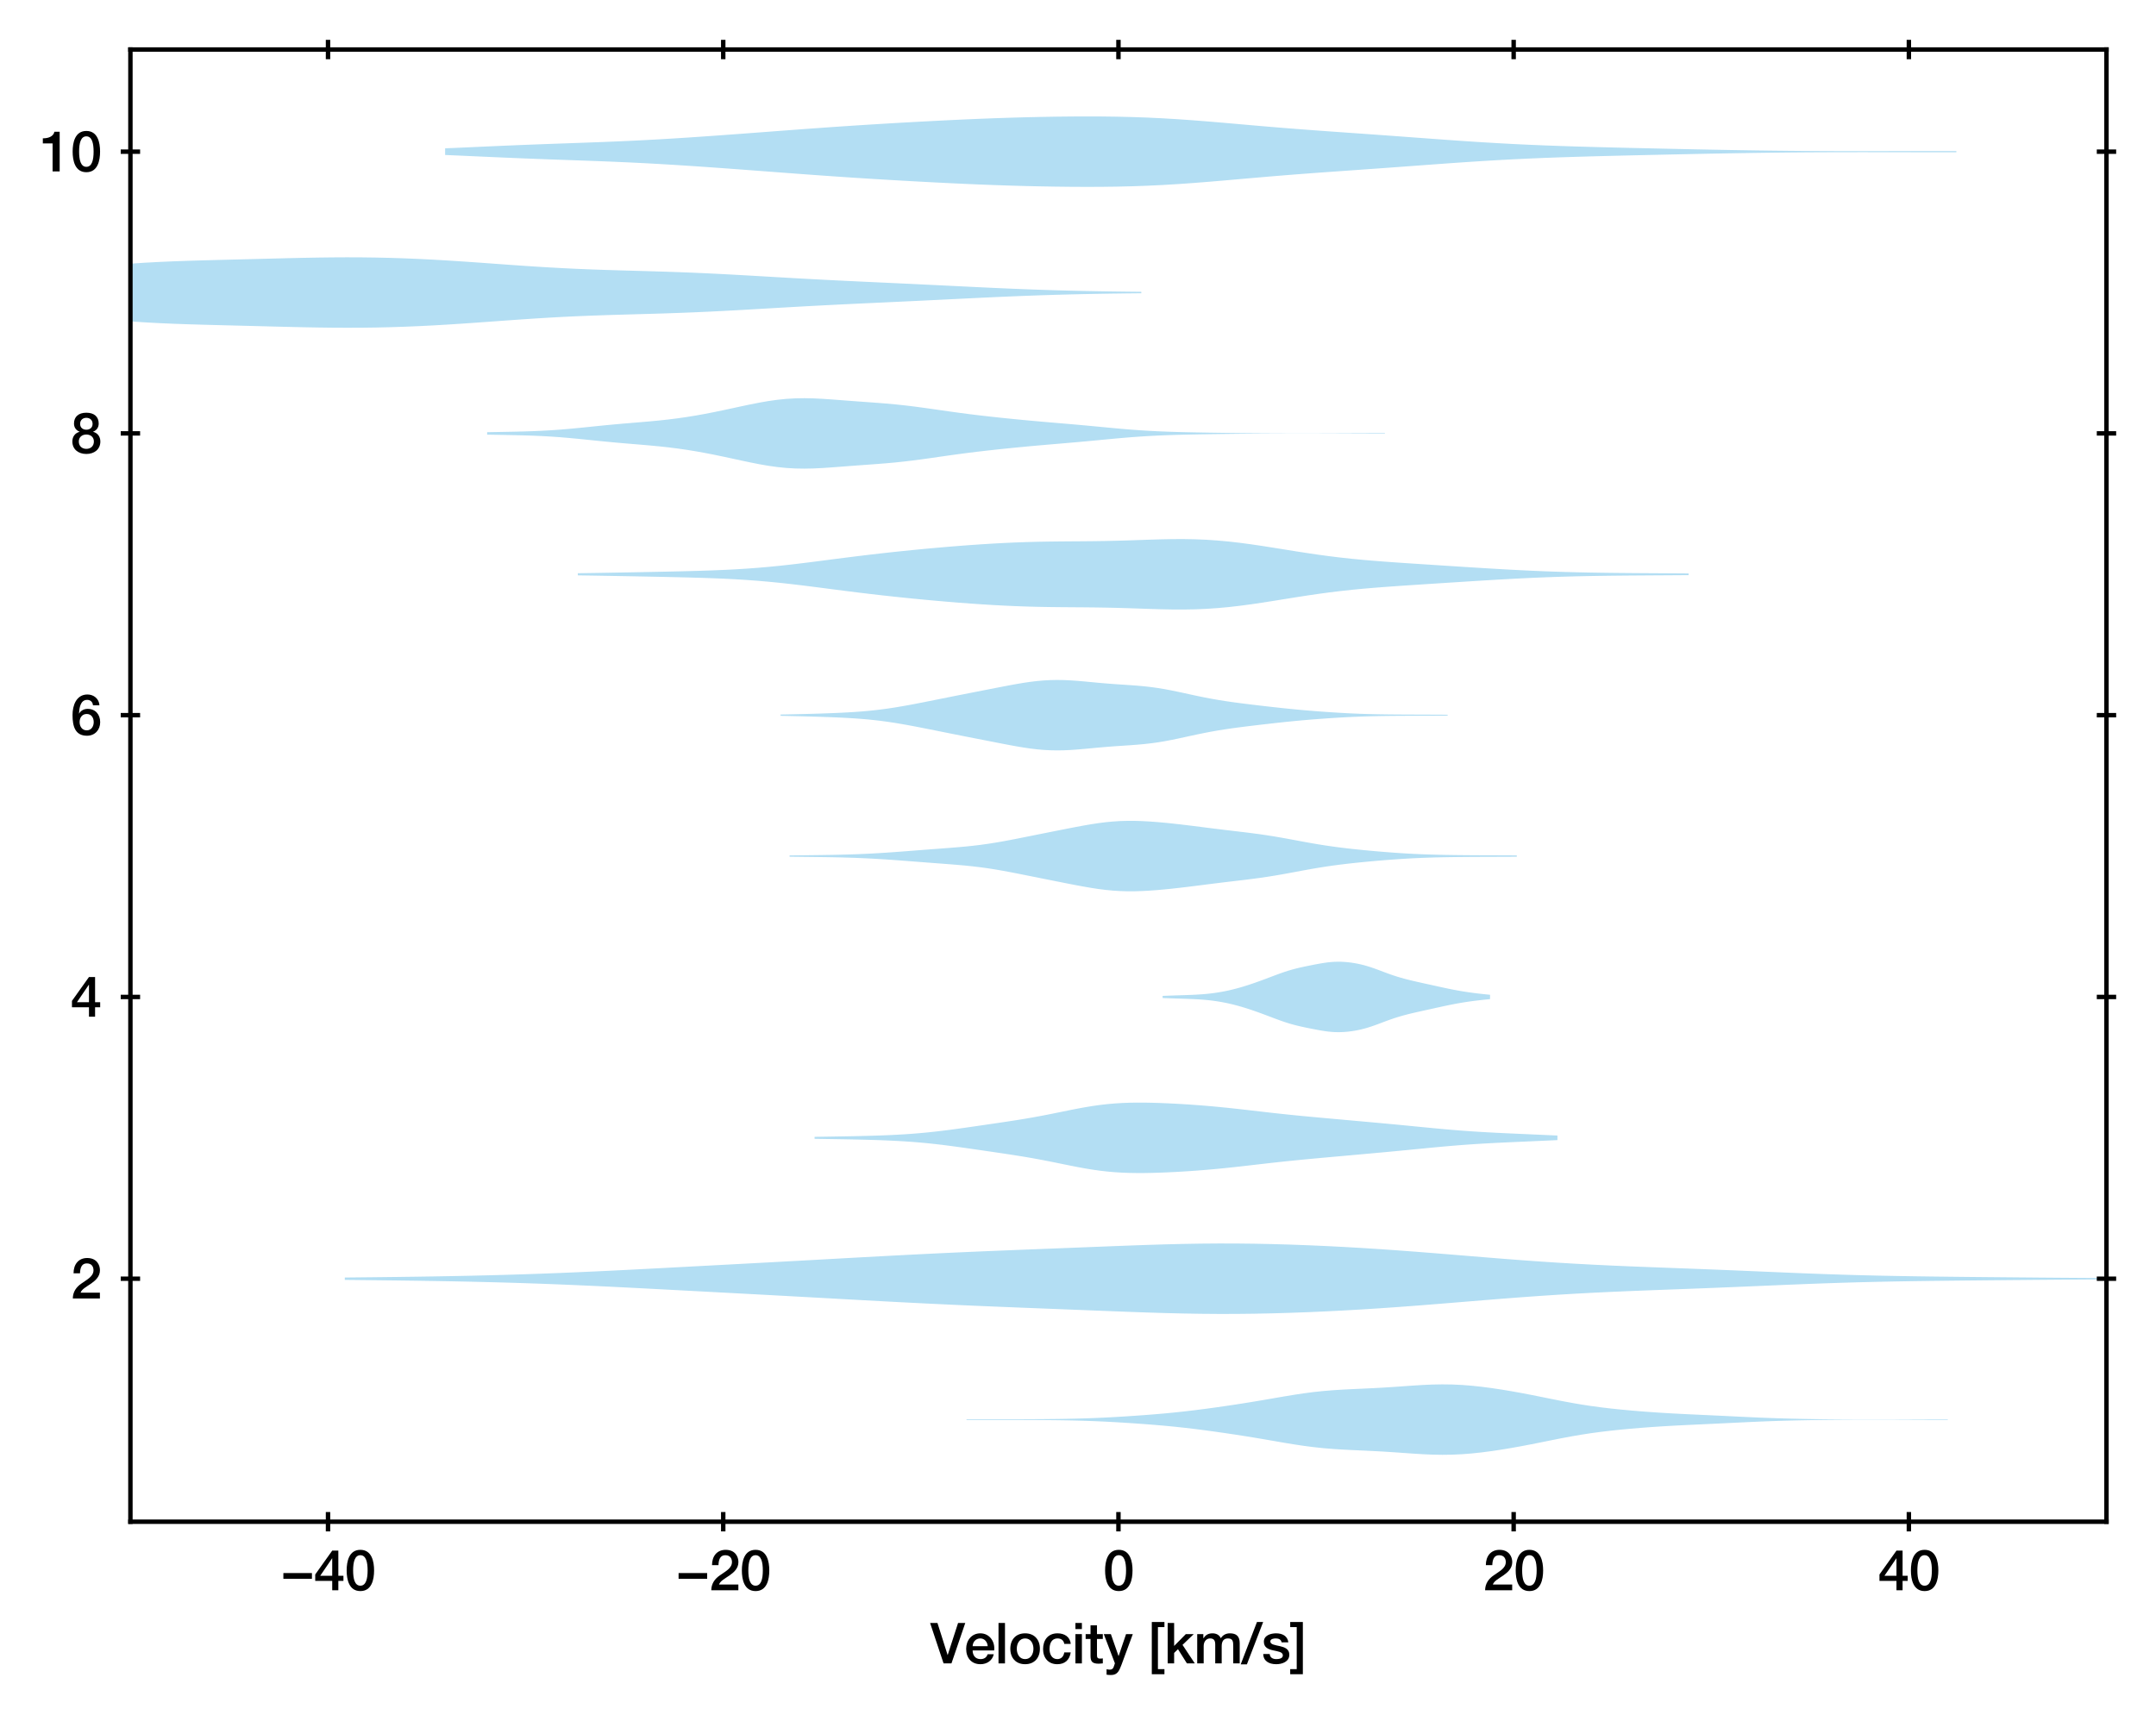 <?xml version="1.0" encoding="utf-8" standalone="no"?>
<!DOCTYPE svg PUBLIC "-//W3C//DTD SVG 1.1//EN"
  "http://www.w3.org/Graphics/SVG/1.1/DTD/svg11.dtd">
<svg xmlns:xlink="http://www.w3.org/1999/xlink" width="389.639pt" height="309.921pt" viewBox="0 0 389.639 309.921" xmlns="http://www.w3.org/2000/svg" version="1.1">
 <defs>
  <style type="text/css">*{stroke-linejoin: round; stroke-linecap: butt}</style>
 </defs>
 <g id="figure_1">
  <g id="patch_1">
   <path d="M 0 309.921 
L 389.639 309.921 
L 389.639 0 
L 0 0 
z
" style="fill: #ffffff"/>
  </g>
  <g id="axes_1">
   <g id="patch_2">
    <path d="M 23.569 275.062 
L 380.689 275.062 
L 380.689 8.95 
L 23.569 8.95 
z
" style="fill: #ffffff"/>
   </g>
   <g id="PolyCollection_1">
    <path d="M 174.67 256.54 
L 174.67 256.659 
L 176.462 256.661 
L 178.253 256.662 
L 180.044 256.662 
L 181.835 256.662 
L 183.627 256.665 
L 185.418 256.669 
L 187.209 256.677 
L 189.001 256.689 
L 190.792 256.707 
L 192.583 256.733 
L 194.375 256.77 
L 196.166 256.821 
L 197.957 256.887 
L 199.748 256.968 
L 201.54 257.064 
L 203.331 257.172 
L 205.122 257.29 
L 206.914 257.419 
L 208.705 257.559 
L 210.496 257.714 
L 212.288 257.887 
L 214.079 258.079 
L 215.87 258.29 
L 217.661 258.519 
L 219.453 258.763 
L 221.244 259.018 
L 223.035 259.284 
L 224.827 259.561 
L 226.618 259.851 
L 228.409 260.153 
L 230.201 260.463 
L 231.992 260.773 
L 233.783 261.069 
L 235.574 261.34 
L 237.366 261.573 
L 239.157 261.764 
L 240.948 261.912 
L 242.74 262.025 
L 244.531 262.115 
L 246.322 262.195 
L 248.114 262.28 
L 249.905 262.377 
L 251.696 262.491 
L 253.487 262.616 
L 255.279 262.742 
L 257.07 262.853 
L 258.861 262.933 
L 260.653 262.966 
L 262.444 262.942 
L 264.235 262.858 
L 266.027 262.716 
L 267.818 262.523 
L 269.609 262.288 
L 271.4 262.019 
L 273.192 261.721 
L 274.983 261.398 
L 276.774 261.054 
L 278.566 260.697 
L 280.357 260.335 
L 282.148 259.979 
L 283.94 259.642 
L 285.731 259.334 
L 287.522 259.058 
L 289.313 258.816 
L 291.105 258.604 
L 292.896 258.416 
L 294.687 258.249 
L 296.479 258.099 
L 298.27 257.963 
L 300.061 257.842 
L 301.852 257.735 
L 303.644 257.639 
L 305.435 257.552 
L 307.226 257.469 
L 309.018 257.386 
L 310.809 257.301 
L 312.6 257.214 
L 314.392 257.127 
L 316.183 257.041 
L 317.974 256.962 
L 319.765 256.891 
L 321.557 256.829 
L 323.348 256.778 
L 325.139 256.736 
L 326.931 256.702 
L 328.722 256.675 
L 330.513 256.654 
L 332.305 256.638 
L 334.096 256.627 
L 335.887 256.62 
L 337.678 256.617 
L 339.47 256.617 
L 341.261 256.621 
L 343.052 256.626 
L 344.844 256.634 
L 346.635 256.641 
L 348.426 256.648 
L 350.218 256.652 
L 352.009 256.654 
L 352.009 256.546 
L 352.009 256.546 
L 350.218 256.547 
L 348.426 256.552 
L 346.635 256.558 
L 344.844 256.566 
L 343.052 256.573 
L 341.261 256.579 
L 339.47 256.582 
L 337.678 256.582 
L 335.887 256.579 
L 334.096 256.572 
L 332.305 256.561 
L 330.513 256.545 
L 328.722 256.524 
L 326.931 256.497 
L 325.139 256.463 
L 323.348 256.421 
L 321.557 256.37 
L 319.765 256.309 
L 317.974 256.238 
L 316.183 256.158 
L 314.392 256.073 
L 312.6 255.985 
L 310.809 255.898 
L 309.018 255.813 
L 307.226 255.731 
L 305.435 255.648 
L 303.644 255.56 
L 301.852 255.465 
L 300.061 255.357 
L 298.27 255.236 
L 296.479 255.101 
L 294.687 254.95 
L 292.896 254.783 
L 291.105 254.596 
L 289.313 254.384 
L 287.522 254.141 
L 285.731 253.866 
L 283.94 253.557 
L 282.148 253.22 
L 280.357 252.865 
L 278.566 252.503 
L 276.774 252.145 
L 274.983 251.802 
L 273.192 251.479 
L 271.4 251.18 
L 269.609 250.911 
L 267.818 250.676 
L 266.027 250.483 
L 264.235 250.341 
L 262.444 250.257 
L 260.653 250.233 
L 258.861 250.266 
L 257.07 250.346 
L 255.279 250.458 
L 253.487 250.584 
L 251.696 250.709 
L 249.905 250.822 
L 248.114 250.92 
L 246.322 251.004 
L 244.531 251.085 
L 242.74 251.174 
L 240.948 251.287 
L 239.157 251.435 
L 237.366 251.626 
L 235.574 251.86 
L 233.783 252.13 
L 231.992 252.427 
L 230.201 252.736 
L 228.409 253.046 
L 226.618 253.348 
L 224.827 253.638 
L 223.035 253.916 
L 221.244 254.182 
L 219.453 254.437 
L 217.661 254.68 
L 215.87 254.909 
L 214.079 255.12 
L 212.288 255.313 
L 210.496 255.485 
L 208.705 255.64 
L 206.914 255.78 
L 205.122 255.909 
L 203.331 256.028 
L 201.54 256.135 
L 199.748 256.231 
L 197.957 256.312 
L 196.166 256.378 
L 194.375 256.429 
L 192.583 256.466 
L 190.792 256.492 
L 189.001 256.51 
L 187.209 256.522 
L 185.418 256.53 
L 183.627 256.535 
L 181.835 256.537 
L 180.044 256.538 
L 178.253 256.538 
L 176.462 256.538 
L 174.67 256.54 
z
" clip-path="url(#p9a6f948d2f)" style="fill: #008fd5; fill-opacity: 0.3"/>
   </g>
   <g id="PolyCollection_2">
    <path d="M 62.316 230.92 
L 62.316 231.349 
L 65.538 231.382 
L 68.761 231.417 
L 71.983 231.455 
L 75.206 231.498 
L 78.428 231.548 
L 81.651 231.604 
L 84.873 231.67 
L 88.096 231.746 
L 91.318 231.832 
L 94.541 231.931 
L 97.763 232.041 
L 100.986 232.164 
L 104.208 232.299 
L 107.431 232.444 
L 110.653 232.598 
L 113.876 232.759 
L 117.098 232.925 
L 120.321 233.094 
L 123.543 233.265 
L 126.766 233.436 
L 129.988 233.607 
L 133.211 233.778 
L 136.433 233.95 
L 139.656 234.123 
L 142.878 234.298 
L 146.101 234.475 
L 149.323 234.653 
L 152.546 234.831 
L 155.768 235.009 
L 158.991 235.183 
L 162.213 235.354 
L 165.436 235.519 
L 168.658 235.678 
L 171.881 235.83 
L 175.103 235.975 
L 178.326 236.113 
L 181.548 236.245 
L 184.771 236.374 
L 187.993 236.5 
L 191.216 236.626 
L 194.438 236.753 
L 197.661 236.88 
L 200.883 237.006 
L 204.106 237.128 
L 207.328 237.242 
L 210.551 237.341 
L 213.773 237.421 
L 216.996 237.475 
L 220.218 237.501 
L 223.441 237.496 
L 226.663 237.46 
L 229.886 237.395 
L 233.108 237.302 
L 236.331 237.185 
L 239.553 237.043 
L 242.776 236.88 
L 245.998 236.696 
L 249.221 236.491 
L 252.443 236.268 
L 255.666 236.029 
L 258.888 235.776 
L 262.111 235.515 
L 265.333 235.25 
L 268.556 234.986 
L 271.778 234.728 
L 275.001 234.482 
L 278.223 234.251 
L 281.446 234.038 
L 284.668 233.845 
L 287.891 233.672 
L 291.113 233.517 
L 294.336 233.378 
L 297.558 233.25 
L 300.781 233.129 
L 304.003 233.009 
L 307.226 232.887 
L 310.448 232.76 
L 313.671 232.628 
L 316.893 232.492 
L 320.116 232.354 
L 323.338 232.219 
L 326.561 232.089 
L 329.783 231.97 
L 333.006 231.863 
L 336.228 231.77 
L 339.451 231.692 
L 342.673 231.627 
L 345.896 231.574 
L 349.118 231.529 
L 352.341 231.491 
L 355.563 231.456 
L 358.786 231.425 
L 362.008 231.394 
L 365.231 231.366 
L 368.453 231.338 
L 371.676 231.312 
L 374.898 231.288 
L 378.121 231.267 
L 381.343 231.247 
L 381.343 231.022 
L 381.343 231.022 
L 378.121 231.002 
L 374.898 230.98 
L 371.676 230.957 
L 368.453 230.931 
L 365.231 230.903 
L 362.008 230.874 
L 358.786 230.844 
L 355.563 230.813 
L 352.341 230.778 
L 349.118 230.74 
L 345.896 230.695 
L 342.673 230.641 
L 339.451 230.577 
L 336.228 230.498 
L 333.006 230.406 
L 329.783 230.299 
L 326.561 230.18 
L 323.338 230.05 
L 320.116 229.914 
L 316.893 229.777 
L 313.671 229.64 
L 310.448 229.508 
L 307.226 229.382 
L 304.003 229.26 
L 300.781 229.14 
L 297.558 229.019 
L 294.336 228.891 
L 291.113 228.752 
L 287.891 228.597 
L 284.668 228.424 
L 281.446 228.231 
L 278.223 228.018 
L 275.001 227.787 
L 271.778 227.541 
L 268.556 227.283 
L 265.333 227.019 
L 262.111 226.754 
L 258.888 226.493 
L 255.666 226.24 
L 252.443 226.001 
L 249.221 225.778 
L 245.998 225.573 
L 242.776 225.389 
L 239.553 225.225 
L 236.331 225.084 
L 233.108 224.966 
L 229.886 224.874 
L 226.663 224.809 
L 223.441 224.773 
L 220.218 224.768 
L 216.996 224.794 
L 213.773 224.848 
L 210.551 224.927 
L 207.328 225.027 
L 204.106 225.14 
L 200.883 225.263 
L 197.661 225.389 
L 194.438 225.516 
L 191.216 225.643 
L 187.993 225.769 
L 184.771 225.895 
L 181.548 226.024 
L 178.326 226.156 
L 175.103 226.294 
L 171.881 226.439 
L 168.658 226.591 
L 165.436 226.75 
L 162.213 226.915 
L 158.991 227.086 
L 155.768 227.26 
L 152.546 227.437 
L 149.323 227.616 
L 146.101 227.794 
L 142.878 227.97 
L 139.656 228.145 
L 136.433 228.319 
L 133.211 228.491 
L 129.988 228.662 
L 126.766 228.833 
L 123.543 229.004 
L 120.321 229.175 
L 117.098 229.344 
L 113.876 229.51 
L 110.653 229.671 
L 107.431 229.825 
L 104.208 229.97 
L 100.986 230.105 
L 97.763 230.227 
L 94.541 230.338 
L 91.318 230.436 
L 88.096 230.523 
L 84.873 230.599 
L 81.651 230.664 
L 78.428 230.721 
L 75.206 230.771 
L 71.983 230.814 
L 68.761 230.852 
L 65.538 230.887 
L 62.316 230.92 
z
" clip-path="url(#p9a6f948d2f)" style="fill: #008fd5; fill-opacity: 0.3"/>
   </g>
   <g id="PolyCollection_3">
    <path d="M 147.213 205.491 
L 147.213 205.847 
L 148.569 205.868 
L 149.925 205.889 
L 151.281 205.911 
L 152.637 205.934 
L 153.993 205.96 
L 155.349 205.989 
L 156.705 206.022 
L 158.061 206.061 
L 159.417 206.107 
L 160.773 206.163 
L 162.129 206.229 
L 163.485 206.309 
L 164.842 206.403 
L 166.198 206.513 
L 167.554 206.639 
L 168.91 206.782 
L 170.266 206.94 
L 171.622 207.112 
L 172.978 207.294 
L 174.334 207.484 
L 175.69 207.678 
L 177.046 207.875 
L 178.402 208.073 
L 179.758 208.271 
L 181.115 208.471 
L 182.471 208.675 
L 183.827 208.886 
L 185.183 209.107 
L 186.539 209.34 
L 187.895 209.587 
L 189.251 209.848 
L 190.607 210.119 
L 191.963 210.396 
L 193.319 210.671 
L 194.675 210.938 
L 196.031 211.188 
L 197.388 211.412 
L 198.744 211.605 
L 200.1 211.762 
L 201.456 211.882 
L 202.812 211.965 
L 204.168 212.015 
L 205.524 212.035 
L 206.88 212.031 
L 208.236 212.006 
L 209.592 211.965 
L 210.948 211.911 
L 212.304 211.845 
L 213.661 211.769 
L 215.017 211.682 
L 216.373 211.586 
L 217.729 211.479 
L 219.085 211.362 
L 220.441 211.235 
L 221.797 211.098 
L 223.153 210.954 
L 224.509 210.803 
L 225.865 210.648 
L 227.221 210.491 
L 228.577 210.335 
L 229.933 210.181 
L 231.29 210.032 
L 232.646 209.888 
L 234.002 209.75 
L 235.358 209.617 
L 236.714 209.488 
L 238.07 209.363 
L 239.426 209.24 
L 240.782 209.117 
L 242.138 208.996 
L 243.494 208.874 
L 244.85 208.752 
L 246.206 208.63 
L 247.563 208.508 
L 248.919 208.384 
L 250.275 208.26 
L 251.631 208.133 
L 252.987 208.004 
L 254.343 207.873 
L 255.699 207.741 
L 257.055 207.608 
L 258.411 207.476 
L 259.767 207.347 
L 261.123 207.223 
L 262.479 207.106 
L 263.836 206.996 
L 265.192 206.895 
L 266.548 206.803 
L 267.904 206.719 
L 269.26 206.643 
L 270.616 206.573 
L 271.972 206.508 
L 273.328 206.446 
L 274.684 206.386 
L 276.04 206.326 
L 277.396 206.265 
L 278.752 206.205 
L 280.109 206.144 
L 281.465 206.083 
L 281.465 205.255 
L 281.465 205.255 
L 280.109 205.195 
L 278.752 205.134 
L 277.396 205.073 
L 276.04 205.013 
L 274.684 204.953 
L 273.328 204.892 
L 271.972 204.83 
L 270.616 204.765 
L 269.26 204.695 
L 267.904 204.619 
L 266.548 204.535 
L 265.192 204.443 
L 263.836 204.342 
L 262.479 204.233 
L 261.123 204.115 
L 259.767 203.991 
L 258.411 203.862 
L 257.055 203.731 
L 255.699 203.598 
L 254.343 203.465 
L 252.987 203.334 
L 251.631 203.205 
L 250.275 203.079 
L 248.919 202.954 
L 247.563 202.831 
L 246.206 202.708 
L 244.85 202.586 
L 243.494 202.464 
L 242.138 202.343 
L 240.782 202.221 
L 239.426 202.099 
L 238.07 201.976 
L 236.714 201.85 
L 235.358 201.722 
L 234.002 201.589 
L 232.646 201.45 
L 231.29 201.306 
L 229.933 201.157 
L 228.577 201.003 
L 227.221 200.847 
L 225.865 200.69 
L 224.509 200.535 
L 223.153 200.385 
L 221.797 200.24 
L 220.441 200.104 
L 219.085 199.976 
L 217.729 199.859 
L 216.373 199.753 
L 215.017 199.656 
L 213.661 199.57 
L 212.304 199.493 
L 210.948 199.428 
L 209.592 199.373 
L 208.236 199.332 
L 206.88 199.307 
L 205.524 199.303 
L 204.168 199.323 
L 202.812 199.373 
L 201.456 199.457 
L 200.1 199.577 
L 198.744 199.734 
L 197.388 199.926 
L 196.031 200.151 
L 194.675 200.4 
L 193.319 200.667 
L 191.963 200.943 
L 190.607 201.22 
L 189.251 201.491 
L 187.895 201.751 
L 186.539 201.998 
L 185.183 202.231 
L 183.827 202.452 
L 182.471 202.663 
L 181.115 202.867 
L 179.758 203.067 
L 178.402 203.266 
L 177.046 203.463 
L 175.69 203.66 
L 174.334 203.855 
L 172.978 204.045 
L 171.622 204.227 
L 170.266 204.398 
L 168.91 204.556 
L 167.554 204.699 
L 166.198 204.826 
L 164.842 204.936 
L 163.485 205.03 
L 162.129 205.109 
L 160.773 205.176 
L 159.417 205.231 
L 158.061 205.277 
L 156.705 205.316 
L 155.349 205.349 
L 153.993 205.378 
L 152.637 205.404 
L 151.281 205.427 
L 149.925 205.449 
L 148.569 205.47 
L 147.213 205.491 
z
" clip-path="url(#p9a6f948d2f)" style="fill: #008fd5; fill-opacity: 0.3"/>
   </g>
   <g id="PolyCollection_4">
    <path d="M 210.114 180.012 
L 210.114 180.396 
L 210.711 180.419 
L 211.309 180.441 
L 211.907 180.462 
L 212.505 180.482 
L 213.102 180.501 
L 213.7 180.52 
L 214.298 180.54 
L 214.895 180.561 
L 215.493 180.585 
L 216.091 180.613 
L 216.688 180.647 
L 217.286 180.689 
L 217.884 180.739 
L 218.481 180.799 
L 219.079 180.869 
L 219.677 180.95 
L 220.275 181.043 
L 220.872 181.147 
L 221.47 181.262 
L 222.068 181.389 
L 222.665 181.528 
L 223.263 181.678 
L 223.861 181.839 
L 224.458 182.011 
L 225.056 182.193 
L 225.654 182.384 
L 226.251 182.583 
L 226.849 182.789 
L 227.447 183.002 
L 228.045 183.219 
L 228.642 183.441 
L 229.24 183.666 
L 229.838 183.892 
L 230.435 184.117 
L 231.033 184.339 
L 231.631 184.553 
L 232.228 184.757 
L 232.826 184.949 
L 233.424 185.126 
L 234.021 185.288 
L 234.619 185.437 
L 235.217 185.574 
L 235.815 185.703 
L 236.412 185.827 
L 237.01 185.947 
L 237.608 186.063 
L 238.205 186.176 
L 238.803 186.282 
L 239.401 186.376 
L 239.998 186.456 
L 240.596 186.516 
L 241.194 186.555 
L 241.791 186.57 
L 242.389 186.562 
L 242.987 186.532 
L 243.585 186.48 
L 244.182 186.409 
L 244.78 186.317 
L 245.378 186.207 
L 245.975 186.076 
L 246.573 185.925 
L 247.171 185.754 
L 247.768 185.564 
L 248.366 185.358 
L 248.964 185.141 
L 249.561 184.917 
L 250.159 184.691 
L 250.757 184.469 
L 251.355 184.255 
L 251.952 184.051 
L 252.55 183.86 
L 253.148 183.681 
L 253.745 183.514 
L 254.343 183.357 
L 254.941 183.209 
L 255.538 183.067 
L 256.136 182.93 
L 256.734 182.796 
L 257.331 182.663 
L 257.929 182.532 
L 258.527 182.401 
L 259.125 182.269 
L 259.722 182.137 
L 260.32 182.005 
L 260.918 181.875 
L 261.515 181.748 
L 262.113 181.624 
L 262.711 181.506 
L 263.308 181.394 
L 263.906 181.288 
L 264.504 181.189 
L 265.101 181.097 
L 265.699 181.01 
L 266.297 180.93 
L 266.895 180.855 
L 267.492 180.785 
L 268.09 180.719 
L 268.688 180.656 
L 269.285 180.598 
L 269.285 179.81 
L 269.285 179.81 
L 268.688 179.751 
L 268.09 179.689 
L 267.492 179.623 
L 266.895 179.553 
L 266.297 179.478 
L 265.699 179.397 
L 265.101 179.311 
L 264.504 179.219 
L 263.906 179.12 
L 263.308 179.014 
L 262.711 178.902 
L 262.113 178.783 
L 261.515 178.66 
L 260.918 178.533 
L 260.32 178.403 
L 259.722 178.271 
L 259.125 178.139 
L 258.527 178.007 
L 257.929 177.876 
L 257.331 177.744 
L 256.734 177.612 
L 256.136 177.478 
L 255.538 177.341 
L 254.941 177.199 
L 254.343 177.05 
L 253.745 176.893 
L 253.148 176.726 
L 252.55 176.548 
L 251.952 176.356 
L 251.355 176.153 
L 250.757 175.939 
L 250.159 175.717 
L 249.561 175.491 
L 248.964 175.267 
L 248.366 175.05 
L 247.768 174.844 
L 247.171 174.654 
L 246.573 174.483 
L 245.975 174.332 
L 245.378 174.201 
L 244.78 174.09 
L 244.182 173.999 
L 243.585 173.927 
L 242.987 173.876 
L 242.389 173.845 
L 241.791 173.838 
L 241.194 173.853 
L 240.596 173.892 
L 239.998 173.952 
L 239.401 174.032 
L 238.803 174.126 
L 238.205 174.232 
L 237.608 174.344 
L 237.01 174.461 
L 236.412 174.581 
L 235.815 174.705 
L 235.217 174.834 
L 234.619 174.971 
L 234.021 175.12 
L 233.424 175.282 
L 232.826 175.459 
L 232.228 175.65 
L 231.631 175.855 
L 231.033 176.069 
L 230.435 176.291 
L 229.838 176.516 
L 229.24 176.742 
L 228.642 176.967 
L 228.045 177.189 
L 227.447 177.406 
L 226.849 177.619 
L 226.251 177.825 
L 225.654 178.024 
L 225.056 178.215 
L 224.458 178.397 
L 223.861 178.569 
L 223.263 178.73 
L 222.665 178.88 
L 222.068 179.019 
L 221.47 179.146 
L 220.872 179.261 
L 220.275 179.365 
L 219.677 179.457 
L 219.079 179.539 
L 218.481 179.609 
L 217.884 179.669 
L 217.286 179.719 
L 216.688 179.76 
L 216.091 179.795 
L 215.493 179.823 
L 214.895 179.847 
L 214.298 179.868 
L 213.7 179.887 
L 213.102 179.906 
L 212.505 179.926 
L 211.907 179.946 
L 211.309 179.967 
L 210.711 179.989 
L 210.114 180.012 
z
" clip-path="url(#p9a6f948d2f)" style="fill: #008fd5; fill-opacity: 0.3"/>
   </g>
   <g id="PolyCollection_5">
    <path d="M 142.696 154.623 
L 142.696 154.854 
L 144.023 154.869 
L 145.351 154.885 
L 146.678 154.9 
L 148.006 154.916 
L 149.333 154.935 
L 150.661 154.958 
L 151.988 154.986 
L 153.316 155.022 
L 154.643 155.066 
L 155.971 155.12 
L 157.298 155.184 
L 158.626 155.258 
L 159.953 155.341 
L 161.281 155.431 
L 162.608 155.528 
L 163.936 155.629 
L 165.263 155.732 
L 166.591 155.835 
L 167.918 155.937 
L 169.246 156.037 
L 170.573 156.137 
L 171.901 156.239 
L 173.228 156.348 
L 174.556 156.468 
L 175.883 156.607 
L 177.211 156.767 
L 178.538 156.951 
L 179.866 157.159 
L 181.193 157.389 
L 182.521 157.635 
L 183.849 157.893 
L 185.176 158.157 
L 186.504 158.423 
L 187.831 158.69 
L 189.159 158.955 
L 190.486 159.22 
L 191.814 159.483 
L 193.141 159.745 
L 194.469 160.002 
L 195.796 160.249 
L 197.124 160.479 
L 198.451 160.683 
L 199.779 160.853 
L 201.106 160.982 
L 202.434 161.066 
L 203.761 161.105 
L 205.089 161.101 
L 206.416 161.06 
L 207.744 160.987 
L 209.071 160.89 
L 210.399 160.772 
L 211.726 160.639 
L 213.054 160.492 
L 214.381 160.336 
L 215.709 160.172 
L 217.036 160.004 
L 218.364 159.835 
L 219.691 159.668 
L 221.019 159.505 
L 222.346 159.346 
L 223.674 159.189 
L 225.001 159.031 
L 226.329 158.865 
L 227.656 158.688 
L 228.984 158.494 
L 230.311 158.283 
L 231.639 158.055 
L 232.966 157.814 
L 234.294 157.567 
L 235.621 157.32 
L 236.949 157.081 
L 238.276 156.854 
L 239.604 156.643 
L 240.932 156.451 
L 242.259 156.276 
L 243.587 156.117 
L 244.914 155.972 
L 246.242 155.836 
L 247.569 155.71 
L 248.897 155.591 
L 250.224 155.48 
L 251.552 155.378 
L 252.879 155.285 
L 254.207 155.202 
L 255.534 155.131 
L 256.862 155.071 
L 258.189 155.023 
L 259.517 154.984 
L 260.844 154.954 
L 262.172 154.93 
L 263.499 154.913 
L 264.827 154.9 
L 266.154 154.89 
L 267.482 154.884 
L 268.809 154.879 
L 270.137 154.875 
L 271.464 154.871 
L 272.792 154.865 
L 274.119 154.858 
L 274.119 154.619 
L 274.119 154.619 
L 272.792 154.612 
L 271.464 154.606 
L 270.137 154.602 
L 268.809 154.598 
L 267.482 154.594 
L 266.154 154.587 
L 264.827 154.577 
L 263.499 154.564 
L 262.172 154.547 
L 260.844 154.524 
L 259.517 154.493 
L 258.189 154.454 
L 256.862 154.406 
L 255.534 154.346 
L 254.207 154.275 
L 252.879 154.193 
L 251.552 154.1 
L 250.224 153.997 
L 248.897 153.886 
L 247.569 153.768 
L 246.242 153.641 
L 244.914 153.506 
L 243.587 153.36 
L 242.259 153.201 
L 240.932 153.026 
L 239.604 152.834 
L 238.276 152.624 
L 236.949 152.397 
L 235.621 152.157 
L 234.294 151.91 
L 232.966 151.663 
L 231.639 151.422 
L 230.311 151.194 
L 228.984 150.983 
L 227.656 150.789 
L 226.329 150.612 
L 225.001 150.446 
L 223.674 150.288 
L 222.346 150.131 
L 221.019 149.972 
L 219.691 149.81 
L 218.364 149.643 
L 217.036 149.473 
L 215.709 149.305 
L 214.381 149.141 
L 213.054 148.985 
L 211.726 148.839 
L 210.399 148.705 
L 209.071 148.588 
L 207.744 148.49 
L 206.416 148.417 
L 205.089 148.376 
L 203.761 148.372 
L 202.434 148.411 
L 201.106 148.496 
L 199.779 148.625 
L 198.451 148.795 
L 197.124 148.998 
L 195.796 149.228 
L 194.469 149.475 
L 193.141 149.732 
L 191.814 149.994 
L 190.486 150.257 
L 189.159 150.522 
L 187.831 150.787 
L 186.504 151.054 
L 185.176 151.32 
L 183.849 151.584 
L 182.521 151.842 
L 181.193 152.089 
L 179.866 152.318 
L 178.538 152.526 
L 177.211 152.711 
L 175.883 152.871 
L 174.556 153.009 
L 173.228 153.13 
L 171.901 153.238 
L 170.573 153.34 
L 169.246 153.44 
L 167.918 153.54 
L 166.591 153.642 
L 165.263 153.745 
L 163.936 153.848 
L 162.608 153.949 
L 161.281 154.046 
L 159.953 154.137 
L 158.626 154.219 
L 157.298 154.293 
L 155.971 154.357 
L 154.643 154.411 
L 153.316 154.455 
L 151.988 154.491 
L 150.661 154.52 
L 149.333 154.542 
L 148.006 154.561 
L 146.678 154.577 
L 145.351 154.593 
L 144.023 154.608 
L 142.696 154.623 
z
" clip-path="url(#p9a6f948d2f)" style="fill: #008fd5; fill-opacity: 0.3"/>
   </g>
   <g id="PolyCollection_6">
    <path d="M 141.07 129.155 
L 141.07 129.391 
L 142.288 129.414 
L 143.505 129.44 
L 144.723 129.468 
L 145.941 129.5 
L 147.158 129.535 
L 148.376 129.573 
L 149.594 129.615 
L 150.812 129.663 
L 152.029 129.717 
L 153.247 129.78 
L 154.465 129.855 
L 155.682 129.944 
L 156.9 130.05 
L 158.118 130.176 
L 159.336 130.322 
L 160.553 130.489 
L 161.771 130.674 
L 162.989 130.878 
L 164.206 131.095 
L 165.424 131.324 
L 166.642 131.561 
L 167.86 131.802 
L 169.077 132.046 
L 170.295 132.291 
L 171.513 132.535 
L 172.73 132.777 
L 173.948 133.018 
L 175.166 133.258 
L 176.384 133.496 
L 177.601 133.735 
L 178.819 133.973 
L 180.037 134.212 
L 181.254 134.449 
L 182.472 134.681 
L 183.69 134.903 
L 184.907 135.108 
L 186.125 135.289 
L 187.343 135.438 
L 188.561 135.548 
L 189.778 135.616 
L 190.996 135.64 
L 192.214 135.622 
L 193.431 135.567 
L 194.649 135.482 
L 195.867 135.378 
L 197.085 135.264 
L 198.302 135.15 
L 199.52 135.042 
L 200.738 134.944 
L 201.955 134.857 
L 203.173 134.776 
L 204.391 134.694 
L 205.609 134.601 
L 206.826 134.49 
L 208.044 134.352 
L 209.262 134.182 
L 210.479 133.98 
L 211.697 133.75 
L 212.915 133.499 
L 214.133 133.235 
L 215.35 132.969 
L 216.568 132.708 
L 217.786 132.461 
L 219.003 132.23 
L 220.221 132.017 
L 221.439 131.824 
L 222.656 131.646 
L 223.874 131.481 
L 225.092 131.326 
L 226.31 131.177 
L 227.527 131.032 
L 228.745 130.891 
L 229.963 130.752 
L 231.18 130.618 
L 232.398 130.488 
L 233.616 130.366 
L 234.834 130.25 
L 236.051 130.142 
L 237.269 130.041 
L 238.487 129.948 
L 239.704 129.86 
L 240.922 129.779 
L 242.14 129.704 
L 243.358 129.637 
L 244.575 129.578 
L 245.793 129.528 
L 247.011 129.487 
L 248.228 129.454 
L 249.446 129.429 
L 250.664 129.411 
L 251.882 129.399 
L 253.099 129.39 
L 254.317 129.384 
L 255.535 129.379 
L 256.752 129.375 
L 257.97 129.371 
L 259.188 129.366 
L 260.405 129.36 
L 261.623 129.353 
L 261.623 129.194 
L 261.623 129.194 
L 260.405 129.187 
L 259.188 129.181 
L 257.97 129.176 
L 256.752 129.172 
L 255.535 129.168 
L 254.317 129.163 
L 253.099 129.157 
L 251.882 129.148 
L 250.664 129.135 
L 249.446 129.117 
L 248.228 129.093 
L 247.011 129.06 
L 245.793 129.019 
L 244.575 128.969 
L 243.358 128.91 
L 242.14 128.843 
L 240.922 128.768 
L 239.704 128.687 
L 238.487 128.599 
L 237.269 128.505 
L 236.051 128.405 
L 234.834 128.297 
L 233.616 128.181 
L 232.398 128.058 
L 231.18 127.929 
L 229.963 127.795 
L 228.745 127.656 
L 227.527 127.514 
L 226.31 127.37 
L 225.092 127.221 
L 223.874 127.066 
L 222.656 126.901 
L 221.439 126.723 
L 220.221 126.529 
L 219.003 126.317 
L 217.786 126.086 
L 216.568 125.838 
L 215.35 125.578 
L 214.133 125.311 
L 212.915 125.048 
L 211.697 124.797 
L 210.479 124.567 
L 209.262 124.365 
L 208.044 124.195 
L 206.826 124.057 
L 205.609 123.945 
L 204.391 123.853 
L 203.173 123.771 
L 201.955 123.69 
L 200.738 123.602 
L 199.52 123.505 
L 198.302 123.397 
L 197.085 123.282 
L 195.867 123.168 
L 194.649 123.064 
L 193.431 122.98 
L 192.214 122.925 
L 190.996 122.907 
L 189.778 122.931 
L 188.561 122.999 
L 187.343 123.109 
L 186.125 123.258 
L 184.907 123.438 
L 183.69 123.644 
L 182.472 123.866 
L 181.254 124.098 
L 180.037 124.335 
L 178.819 124.573 
L 177.601 124.812 
L 176.384 125.05 
L 175.166 125.289 
L 173.948 125.528 
L 172.73 125.769 
L 171.513 126.012 
L 170.295 126.256 
L 169.077 126.5 
L 167.86 126.744 
L 166.642 126.986 
L 165.424 127.223 
L 164.206 127.452 
L 162.989 127.669 
L 161.771 127.872 
L 160.553 128.058 
L 159.336 128.225 
L 158.118 128.371 
L 156.9 128.496 
L 155.682 128.603 
L 154.465 128.692 
L 153.247 128.767 
L 152.029 128.83 
L 150.812 128.884 
L 149.594 128.931 
L 148.376 128.974 
L 147.158 129.012 
L 145.941 129.047 
L 144.723 129.078 
L 143.505 129.107 
L 142.288 129.132 
L 141.07 129.155 
z
" clip-path="url(#p9a6f948d2f)" style="fill: #008fd5; fill-opacity: 0.3"/>
   </g>
   <g id="PolyCollection_7">
    <path d="M 104.43 103.615 
L 104.43 104.001 
L 106.457 104.032 
L 108.485 104.065 
L 110.513 104.1 
L 112.54 104.136 
L 114.568 104.173 
L 116.596 104.212 
L 118.623 104.252 
L 120.651 104.295 
L 122.679 104.34 
L 124.706 104.391 
L 126.734 104.448 
L 128.762 104.517 
L 130.789 104.6 
L 132.817 104.702 
L 134.844 104.826 
L 136.872 104.975 
L 138.9 105.15 
L 140.927 105.35 
L 142.955 105.573 
L 144.983 105.814 
L 147.01 106.068 
L 149.038 106.33 
L 151.066 106.593 
L 153.093 106.853 
L 155.121 107.106 
L 157.149 107.35 
L 159.176 107.584 
L 161.204 107.808 
L 163.232 108.022 
L 165.259 108.226 
L 167.287 108.421 
L 169.315 108.605 
L 171.342 108.78 
L 173.37 108.944 
L 175.397 109.096 
L 177.425 109.235 
L 179.453 109.361 
L 181.48 109.47 
L 183.508 109.561 
L 185.536 109.634 
L 187.563 109.688 
L 189.591 109.725 
L 191.619 109.748 
L 193.646 109.764 
L 195.674 109.778 
L 197.702 109.798 
L 199.729 109.828 
L 201.757 109.873 
L 203.785 109.932 
L 205.812 109.999 
L 207.84 110.069 
L 209.868 110.129 
L 211.895 110.168 
L 213.923 110.174 
L 215.951 110.139 
L 217.978 110.054 
L 220.006 109.918 
L 222.033 109.733 
L 224.061 109.501 
L 226.089 109.231 
L 228.116 108.932 
L 230.144 108.613 
L 232.172 108.286 
L 234.199 107.961 
L 236.227 107.646 
L 238.255 107.349 
L 240.282 107.075 
L 242.31 106.829 
L 244.338 106.609 
L 246.365 106.414 
L 248.393 106.241 
L 250.421 106.084 
L 252.448 105.94 
L 254.476 105.802 
L 256.504 105.669 
L 258.531 105.537 
L 260.559 105.405 
L 262.586 105.275 
L 264.614 105.145 
L 266.642 105.017 
L 268.669 104.892 
L 270.697 104.772 
L 272.725 104.658 
L 274.752 104.552 
L 276.78 104.455 
L 278.808 104.369 
L 280.835 104.293 
L 282.863 104.228 
L 284.891 104.174 
L 286.918 104.13 
L 288.946 104.095 
L 290.974 104.067 
L 293.001 104.046 
L 295.029 104.028 
L 297.057 104.014 
L 299.084 104.001 
L 301.112 103.989 
L 303.139 103.976 
L 305.167 103.963 
L 305.167 103.654 
L 305.167 103.654 
L 303.139 103.64 
L 301.112 103.627 
L 299.084 103.615 
L 297.057 103.602 
L 295.029 103.588 
L 293.001 103.571 
L 290.974 103.549 
L 288.946 103.521 
L 286.918 103.486 
L 284.891 103.442 
L 282.863 103.388 
L 280.835 103.323 
L 278.808 103.248 
L 276.78 103.161 
L 274.752 103.064 
L 272.725 102.958 
L 270.697 102.844 
L 268.669 102.724 
L 266.642 102.6 
L 264.614 102.472 
L 262.586 102.342 
L 260.559 102.211 
L 258.531 102.079 
L 256.504 101.947 
L 254.476 101.814 
L 252.448 101.676 
L 250.421 101.532 
L 248.393 101.375 
L 246.365 101.202 
L 244.338 101.007 
L 242.31 100.788 
L 240.282 100.541 
L 238.255 100.267 
L 236.227 99.97 
L 234.199 99.655 
L 232.172 99.33 
L 230.144 99.003 
L 228.116 98.684 
L 226.089 98.385 
L 224.061 98.115 
L 222.033 97.884 
L 220.006 97.698 
L 217.978 97.562 
L 215.951 97.478 
L 213.923 97.442 
L 211.895 97.448 
L 209.868 97.487 
L 207.84 97.547 
L 205.812 97.617 
L 203.785 97.685 
L 201.757 97.743 
L 199.729 97.788 
L 197.702 97.818 
L 195.674 97.838 
L 193.646 97.852 
L 191.619 97.868 
L 189.591 97.892 
L 187.563 97.928 
L 185.536 97.982 
L 183.508 98.055 
L 181.48 98.146 
L 179.453 98.256 
L 177.425 98.381 
L 175.397 98.52 
L 173.37 98.672 
L 171.342 98.836 
L 169.315 99.011 
L 167.287 99.196 
L 165.259 99.39 
L 163.232 99.594 
L 161.204 99.808 
L 159.176 100.032 
L 157.149 100.266 
L 155.121 100.511 
L 153.093 100.764 
L 151.066 101.023 
L 149.038 101.286 
L 147.01 101.548 
L 144.983 101.802 
L 142.955 102.044 
L 140.927 102.266 
L 138.9 102.466 
L 136.872 102.641 
L 134.844 102.79 
L 132.817 102.914 
L 130.789 103.016 
L 128.762 103.099 
L 126.734 103.168 
L 124.706 103.226 
L 122.679 103.276 
L 120.651 103.321 
L 118.623 103.364 
L 116.596 103.404 
L 114.568 103.443 
L 112.54 103.48 
L 110.513 103.516 
L 108.485 103.551 
L 106.457 103.584 
L 104.43 103.615 
z
" clip-path="url(#p9a6f948d2f)" style="fill: #008fd5; fill-opacity: 0.3"/>
   </g>
   <g id="PolyCollection_8">
    <path d="M 88.04 78.121 
L 88.04 78.564 
L 89.679 78.594 
L 91.318 78.624 
L 92.957 78.657 
L 94.595 78.697 
L 96.234 78.749 
L 97.873 78.818 
L 99.512 78.91 
L 101.151 79.024 
L 102.789 79.161 
L 104.428 79.315 
L 106.067 79.48 
L 107.706 79.648 
L 109.345 79.812 
L 110.984 79.968 
L 112.622 80.113 
L 114.261 80.251 
L 115.9 80.387 
L 117.539 80.529 
L 119.178 80.686 
L 120.816 80.865 
L 122.455 81.071 
L 124.094 81.307 
L 125.733 81.573 
L 127.372 81.867 
L 129.01 82.187 
L 130.649 82.526 
L 132.288 82.878 
L 133.927 83.234 
L 135.566 83.581 
L 137.204 83.905 
L 138.843 84.19 
L 140.482 84.421 
L 142.121 84.587 
L 143.76 84.683 
L 145.398 84.709 
L 147.037 84.675 
L 148.676 84.594 
L 150.315 84.483 
L 151.954 84.359 
L 153.592 84.233 
L 155.231 84.111 
L 156.87 83.992 
L 158.509 83.872 
L 160.148 83.741 
L 161.786 83.592 
L 163.425 83.42 
L 165.064 83.224 
L 166.703 83.008 
L 168.342 82.778 
L 169.98 82.542 
L 171.619 82.308 
L 173.258 82.082 
L 174.897 81.866 
L 176.536 81.663 
L 178.174 81.471 
L 179.813 81.29 
L 181.452 81.117 
L 183.091 80.95 
L 184.73 80.791 
L 186.368 80.637 
L 188.007 80.49 
L 189.646 80.348 
L 191.285 80.209 
L 192.924 80.069 
L 194.562 79.927 
L 196.201 79.779 
L 197.84 79.626 
L 199.479 79.469 
L 201.118 79.315 
L 202.756 79.167 
L 204.395 79.031 
L 206.034 78.912 
L 207.673 78.81 
L 209.312 78.727 
L 210.95 78.66 
L 212.589 78.607 
L 214.228 78.564 
L 215.867 78.528 
L 217.506 78.498 
L 219.144 78.472 
L 220.783 78.449 
L 222.422 78.428 
L 224.061 78.41 
L 225.7 78.394 
L 227.338 78.381 
L 228.977 78.371 
L 230.616 78.363 
L 232.255 78.357 
L 233.894 78.355 
L 235.532 78.354 
L 237.171 78.355 
L 238.81 78.359 
L 240.449 78.364 
L 242.088 78.37 
L 243.726 78.377 
L 245.365 78.384 
L 247.004 78.389 
L 248.643 78.393 
L 250.282 78.394 
L 250.282 78.291 
L 250.282 78.291 
L 248.643 78.293 
L 247.004 78.296 
L 245.365 78.302 
L 243.726 78.309 
L 242.088 78.315 
L 240.449 78.322 
L 238.81 78.327 
L 237.171 78.33 
L 235.532 78.332 
L 233.894 78.331 
L 232.255 78.328 
L 230.616 78.323 
L 228.977 78.315 
L 227.338 78.304 
L 225.7 78.291 
L 224.061 78.276 
L 222.422 78.257 
L 220.783 78.237 
L 219.144 78.214 
L 217.506 78.187 
L 215.867 78.157 
L 214.228 78.122 
L 212.589 78.079 
L 210.95 78.025 
L 209.312 77.958 
L 207.673 77.875 
L 206.034 77.774 
L 204.395 77.655 
L 202.756 77.519 
L 201.118 77.371 
L 199.479 77.216 
L 197.84 77.06 
L 196.201 76.907 
L 194.562 76.759 
L 192.924 76.616 
L 191.285 76.477 
L 189.646 76.338 
L 188.007 76.196 
L 186.368 76.048 
L 184.73 75.895 
L 183.091 75.735 
L 181.452 75.569 
L 179.813 75.396 
L 178.174 75.214 
L 176.536 75.023 
L 174.897 74.82 
L 173.258 74.604 
L 171.619 74.378 
L 169.98 74.144 
L 168.342 73.908 
L 166.703 73.678 
L 165.064 73.461 
L 163.425 73.265 
L 161.786 73.093 
L 160.148 72.944 
L 158.509 72.814 
L 156.87 72.693 
L 155.231 72.575 
L 153.592 72.453 
L 151.954 72.327 
L 150.315 72.202 
L 148.676 72.092 
L 147.037 72.011 
L 145.398 71.977 
L 143.76 72.003 
L 142.121 72.098 
L 140.482 72.264 
L 138.843 72.496 
L 137.204 72.781 
L 135.566 73.105 
L 133.927 73.452 
L 132.288 73.808 
L 130.649 74.16 
L 129.01 74.499 
L 127.372 74.819 
L 125.733 75.113 
L 124.094 75.379 
L 122.455 75.615 
L 120.816 75.821 
L 119.178 76 
L 117.539 76.156 
L 115.9 76.299 
L 114.261 76.435 
L 112.622 76.572 
L 110.984 76.718 
L 109.345 76.873 
L 107.706 77.037 
L 106.067 77.206 
L 104.428 77.371 
L 102.789 77.525 
L 101.151 77.661 
L 99.512 77.776 
L 97.873 77.867 
L 96.234 77.937 
L 94.595 77.989 
L 92.957 78.029 
L 91.318 78.061 
L 89.679 78.091 
L 88.04 78.121 
z
" clip-path="url(#p9a6f948d2f)" style="fill: #008fd5; fill-opacity: 0.3"/>
   </g>
   <g id="PolyCollection_9">
    <path d="M -52.226 52.654 
L -52.226 53.101 
L -49.615 53.144 
L -47.004 53.19 
L -44.393 53.24 
L -41.782 53.294 
L -39.171 53.351 
L -36.56 53.412 
L -33.949 53.478 
L -31.338 53.55 
L -28.727 53.628 
L -26.116 53.715 
L -23.505 53.813 
L -20.894 53.923 
L -18.283 54.049 
L -15.672 54.192 
L -13.061 54.355 
L -10.45 54.54 
L -7.839 54.749 
L -5.228 54.982 
L -2.617 55.239 
L -0.006 55.519 
L 2.605 55.817 
L 5.216 56.13 
L 7.827 56.45 
L 10.438 56.77 
L 13.049 57.081 
L 15.66 57.375 
L 18.271 57.645 
L 20.882 57.885 
L 23.493 58.091 
L 26.104 58.264 
L 28.715 58.405 
L 31.326 58.519 
L 33.937 58.612 
L 36.548 58.69 
L 39.159 58.76 
L 41.77 58.826 
L 44.381 58.892 
L 46.992 58.959 
L 49.603 59.027 
L 52.214 59.092 
L 54.825 59.15 
L 57.436 59.198 
L 60.047 59.231 
L 62.658 59.244 
L 65.269 59.235 
L 67.88 59.202 
L 70.491 59.143 
L 73.102 59.058 
L 75.713 58.95 
L 78.324 58.818 
L 80.935 58.666 
L 83.546 58.497 
L 86.157 58.317 
L 88.768 58.129 
L 91.379 57.939 
L 93.99 57.754 
L 96.601 57.579 
L 99.212 57.419 
L 101.823 57.276 
L 104.434 57.152 
L 107.045 57.047 
L 109.656 56.957 
L 112.267 56.878 
L 114.878 56.804 
L 117.489 56.73 
L 120.1 56.651 
L 122.711 56.561 
L 125.322 56.459 
L 127.933 56.343 
L 130.544 56.214 
L 133.155 56.075 
L 135.766 55.927 
L 138.377 55.775 
L 140.988 55.623 
L 143.599 55.474 
L 146.21 55.33 
L 148.821 55.192 
L 151.432 55.06 
L 154.043 54.933 
L 156.654 54.81 
L 159.265 54.689 
L 161.876 54.567 
L 164.487 54.445 
L 167.098 54.32 
L 169.709 54.193 
L 172.32 54.065 
L 174.931 53.937 
L 177.542 53.811 
L 180.153 53.69 
L 182.764 53.576 
L 185.375 53.471 
L 187.986 53.377 
L 190.597 53.293 
L 193.208 53.222 
L 195.819 53.161 
L 198.43 53.111 
L 201.041 53.069 
L 203.652 53.036 
L 206.263 53.008 
L 206.263 52.747 
L 206.263 52.747 
L 203.652 52.719 
L 201.041 52.686 
L 198.43 52.644 
L 195.819 52.594 
L 193.208 52.534 
L 190.597 52.462 
L 187.986 52.378 
L 185.375 52.284 
L 182.764 52.179 
L 180.153 52.065 
L 177.542 51.944 
L 174.931 51.818 
L 172.32 51.69 
L 169.709 51.562 
L 167.098 51.435 
L 164.487 51.31 
L 161.876 51.188 
L 159.265 51.067 
L 156.654 50.945 
L 154.043 50.822 
L 151.432 50.696 
L 148.821 50.564 
L 146.21 50.425 
L 143.599 50.281 
L 140.988 50.132 
L 138.377 49.98 
L 135.766 49.828 
L 133.155 49.681 
L 130.544 49.541 
L 127.933 49.412 
L 125.322 49.296 
L 122.711 49.194 
L 120.1 49.104 
L 117.489 49.025 
L 114.878 48.951 
L 112.267 48.878 
L 109.656 48.799 
L 107.045 48.708 
L 104.434 48.603 
L 101.823 48.479 
L 99.212 48.336 
L 96.601 48.176 
L 93.99 48.001 
L 91.379 47.816 
L 88.768 47.626 
L 86.157 47.438 
L 83.546 47.258 
L 80.935 47.089 
L 78.324 46.937 
L 75.713 46.806 
L 73.102 46.697 
L 70.491 46.612 
L 67.88 46.554 
L 65.269 46.52 
L 62.658 46.511 
L 60.047 46.525 
L 57.436 46.557 
L 54.825 46.605 
L 52.214 46.663 
L 49.603 46.728 
L 46.992 46.796 
L 44.381 46.863 
L 41.77 46.929 
L 39.159 46.995 
L 36.548 47.065 
L 33.937 47.143 
L 31.326 47.236 
L 28.715 47.35 
L 26.104 47.491 
L 23.493 47.664 
L 20.882 47.871 
L 18.271 48.11 
L 15.66 48.38 
L 13.049 48.674 
L 10.438 48.985 
L 7.827 49.305 
L 5.216 49.625 
L 2.605 49.938 
L -0.006 50.236 
L -2.617 50.516 
L -5.228 50.773 
L -7.839 51.006 
L -10.45 51.215 
L -13.061 51.4 
L -15.672 51.563 
L -18.283 51.707 
L -20.894 51.832 
L -23.505 51.943 
L -26.116 52.04 
L -28.727 52.127 
L -31.338 52.206 
L -33.949 52.277 
L -36.56 52.343 
L -39.171 52.404 
L -41.782 52.462 
L -44.393 52.515 
L -47.004 52.565 
L -49.615 52.611 
L -52.226 52.654 
z
" clip-path="url(#p9a6f948d2f)" style="fill: #008fd5; fill-opacity: 0.3"/>
   </g>
   <g id="PolyCollection_10">
    <path d="M 80.444 26.811 
L 80.444 28.013 
L 83.203 28.133 
L 85.961 28.257 
L 88.72 28.381 
L 91.479 28.501 
L 94.238 28.616 
L 96.996 28.724 
L 99.755 28.826 
L 102.514 28.923 
L 105.273 29.02 
L 108.031 29.121 
L 110.79 29.231 
L 113.549 29.352 
L 116.307 29.487 
L 119.066 29.638 
L 121.825 29.802 
L 124.584 29.979 
L 127.342 30.166 
L 130.101 30.361 
L 132.86 30.563 
L 135.619 30.768 
L 138.377 30.975 
L 141.136 31.183 
L 143.895 31.39 
L 146.654 31.593 
L 149.412 31.79 
L 152.171 31.98 
L 154.93 32.163 
L 157.689 32.337 
L 160.447 32.504 
L 163.206 32.663 
L 165.965 32.816 
L 168.724 32.962 
L 171.482 33.1 
L 174.241 33.23 
L 177 33.348 
L 179.759 33.454 
L 182.517 33.547 
L 185.276 33.625 
L 188.035 33.688 
L 190.794 33.735 
L 193.552 33.766 
L 196.311 33.779 
L 199.07 33.769 
L 201.829 33.734 
L 204.587 33.669 
L 207.346 33.571 
L 210.105 33.44 
L 212.864 33.275 
L 215.622 33.081 
L 218.381 32.863 
L 221.14 32.63 
L 223.898 32.389 
L 226.657 32.147 
L 229.416 31.911 
L 232.175 31.684 
L 234.933 31.467 
L 237.692 31.26 
L 240.451 31.061 
L 243.21 30.866 
L 245.968 30.671 
L 248.727 30.475 
L 251.486 30.276 
L 254.245 30.074 
L 257.003 29.87 
L 259.762 29.668 
L 262.521 29.47 
L 265.28 29.28 
L 268.038 29.102 
L 270.797 28.938 
L 273.556 28.791 
L 276.315 28.66 
L 279.073 28.544 
L 281.832 28.443 
L 284.591 28.354 
L 287.35 28.273 
L 290.108 28.2 
L 292.867 28.132 
L 295.626 28.067 
L 298.385 28.004 
L 301.143 27.943 
L 303.902 27.884 
L 306.661 27.826 
L 309.42 27.771 
L 312.178 27.72 
L 314.937 27.672 
L 317.696 27.63 
L 320.455 27.594 
L 323.213 27.564 
L 325.972 27.541 
L 328.731 27.524 
L 331.489 27.514 
L 334.248 27.509 
L 337.007 27.508 
L 339.766 27.511 
L 342.524 27.515 
L 345.283 27.519 
L 348.042 27.522 
L 350.801 27.522 
L 353.559 27.52 
L 353.559 27.305 
L 353.559 27.305 
L 350.801 27.302 
L 348.042 27.303 
L 345.283 27.305 
L 342.524 27.309 
L 339.766 27.314 
L 337.007 27.316 
L 334.248 27.316 
L 331.489 27.311 
L 328.731 27.3 
L 325.972 27.284 
L 323.213 27.261 
L 320.455 27.231 
L 317.696 27.194 
L 314.937 27.152 
L 312.178 27.105 
L 309.42 27.054 
L 306.661 26.999 
L 303.902 26.941 
L 301.143 26.882 
L 298.385 26.82 
L 295.626 26.758 
L 292.867 26.693 
L 290.108 26.624 
L 287.35 26.551 
L 284.591 26.471 
L 281.832 26.382 
L 279.073 26.28 
L 276.315 26.165 
L 273.556 26.034 
L 270.797 25.886 
L 268.038 25.723 
L 265.28 25.545 
L 262.521 25.355 
L 259.762 25.157 
L 257.003 24.954 
L 254.245 24.751 
L 251.486 24.548 
L 248.727 24.349 
L 245.968 24.153 
L 243.21 23.959 
L 240.451 23.764 
L 237.692 23.564 
L 234.933 23.357 
L 232.175 23.141 
L 229.416 22.914 
L 226.657 22.678 
L 223.898 22.436 
L 221.14 22.195 
L 218.381 21.961 
L 215.622 21.744 
L 212.864 21.55 
L 210.105 21.385 
L 207.346 21.253 
L 204.587 21.156 
L 201.829 21.091 
L 199.07 21.056 
L 196.311 21.046 
L 193.552 21.058 
L 190.794 21.089 
L 188.035 21.137 
L 185.276 21.2 
L 182.517 21.278 
L 179.759 21.37 
L 177 21.476 
L 174.241 21.595 
L 171.482 21.724 
L 168.724 21.863 
L 165.965 22.009 
L 163.206 22.161 
L 160.447 22.321 
L 157.689 22.488 
L 154.93 22.662 
L 152.171 22.844 
L 149.412 23.035 
L 146.654 23.232 
L 143.895 23.435 
L 141.136 23.641 
L 138.377 23.849 
L 135.619 24.057 
L 132.86 24.262 
L 130.101 24.463 
L 127.342 24.658 
L 124.584 24.846 
L 121.825 25.023 
L 119.066 25.187 
L 116.307 25.337 
L 113.549 25.473 
L 110.79 25.594 
L 108.031 25.703 
L 105.273 25.804 
L 102.514 25.902 
L 99.755 25.999 
L 96.996 26.101 
L 94.238 26.208 
L 91.479 26.323 
L 88.72 26.444 
L 85.961 26.568 
L 83.203 26.692 
L 80.444 26.811 
z
" clip-path="url(#p9a6f948d2f)" style="fill: #008fd5; fill-opacity: 0.3"/>
   </g>
   <g id="matplotlib.axis_1">
    <g id="xtick_1">
     <g id="line2d_1">
      <defs>
       <path id="mf22e68b04f" d="M 0 1.75 
L 0 -1.75 
" style="stroke: #000000; stroke-width: 0.8"/>
      </defs>
      <g>
       <use xlink:href="#mf22e68b04f" x="59.281" y="275.062" style="stroke: #000000; stroke-width: 0.8"/>
      </g>
     </g>
     <g id="line2d_2">
      <g>
       <use xlink:href="#mf22e68b04f" x="59.281" y="8.95" style="stroke: #000000; stroke-width: 0.8"/>
      </g>
     </g>
     <g id="text_1">
      <!-- −40 -->
      <g transform="translate(50.721 287.453)scale(0.1 -0.1)">
       <defs>
        <path id="HelveticaNeue-Medium-2212" d="M 3533 1293 
L 3533 1946 
L 307 1946 
L 307 1293 
L 3533 1293 
z
" transform="scale(0.016)"/>
        <path id="HelveticaNeue-Medium-34" d="M 3341 1638 
L 2765 1638 
L 2765 4480 
L 2074 4480 
L 154 1786 
L 154 1062 
L 2074 1062 
L 2074 0 
L 2765 0 
L 2765 1062 
L 3341 1062 
L 3341 1638 
z
M 2061 3610 
L 2074 3610 
L 2074 1638 
L 717 1638 
L 2061 3610 
z
" transform="scale(0.016)"/>
        <path id="HelveticaNeue-Medium-30" d="M 1779 518 
C 1139 518 960 1306 960 2240 
C 960 3174 1139 3962 1779 3962 
C 2419 3962 2598 3174 2598 2240 
C 2598 1306 2419 518 1779 518 
z
M 1779 4570 
C 493 4570 230 3258 230 2240 
C 230 1222 493 -90 1779 -90 
C 3066 -90 3328 1222 3328 2240 
C 3328 3258 3066 4570 1779 4570 
z
" transform="scale(0.016)"/>
       </defs>
       <use xlink:href="#HelveticaNeue-Medium-2212"/>
       <use xlink:href="#HelveticaNeue-Medium-34" x="60"/>
       <use xlink:href="#HelveticaNeue-Medium-30" x="115.6"/>
      </g>
     </g>
    </g>
    <g id="xtick_2">
     <g id="line2d_3">
      <g>
       <use xlink:href="#mf22e68b04f" x="130.705" y="275.062" style="stroke: #000000; stroke-width: 0.8"/>
      </g>
     </g>
     <g id="line2d_4">
      <g>
       <use xlink:href="#mf22e68b04f" x="130.705" y="8.95" style="stroke: #000000; stroke-width: 0.8"/>
      </g>
     </g>
     <g id="text_2">
      <!-- −20 -->
      <g transform="translate(122.145 287.453)scale(0.1 -0.1)">
       <defs>
        <path id="HelveticaNeue-Medium-32" d="M 3309 653 
L 1126 653 
C 1254 1050 1798 1325 2317 1683 
C 2829 2042 3315 2483 3315 3194 
C 3315 3770 2970 4570 1875 4570 
C 877 4570 333 3834 333 2842 
L 1062 2842 
C 1082 3469 1254 3962 1830 3962 
C 2458 3962 2592 3488 2586 3168 
C 2573 2470 1818 2118 1235 1696 
C 634 1293 256 736 250 0 
L 3309 0 
L 3309 653 
z
" transform="scale(0.016)"/>
       </defs>
       <use xlink:href="#HelveticaNeue-Medium-2212"/>
       <use xlink:href="#HelveticaNeue-Medium-32" x="60"/>
       <use xlink:href="#HelveticaNeue-Medium-30" x="115.6"/>
      </g>
     </g>
    </g>
    <g id="xtick_3">
     <g id="line2d_5">
      <g>
       <use xlink:href="#mf22e68b04f" x="202.129" y="275.062" style="stroke: #000000; stroke-width: 0.8"/>
      </g>
     </g>
     <g id="line2d_6">
      <g>
       <use xlink:href="#mf22e68b04f" x="202.129" y="8.95" style="stroke: #000000; stroke-width: 0.8"/>
      </g>
     </g>
     <g id="text_3">
      <!-- 0 -->
      <g transform="translate(199.349 287.453)scale(0.1 -0.1)">
       <use xlink:href="#HelveticaNeue-Medium-30"/>
      </g>
     </g>
    </g>
    <g id="xtick_4">
     <g id="line2d_7">
      <g>
       <use xlink:href="#mf22e68b04f" x="273.553" y="275.062" style="stroke: #000000; stroke-width: 0.8"/>
      </g>
     </g>
     <g id="line2d_8">
      <g>
       <use xlink:href="#mf22e68b04f" x="273.553" y="8.95" style="stroke: #000000; stroke-width: 0.8"/>
      </g>
     </g>
     <g id="text_4">
      <!-- 20 -->
      <g transform="translate(267.993 287.453)scale(0.1 -0.1)">
       <use xlink:href="#HelveticaNeue-Medium-32"/>
       <use xlink:href="#HelveticaNeue-Medium-30" x="55.6"/>
      </g>
     </g>
    </g>
    <g id="xtick_5">
     <g id="line2d_9">
      <g>
       <use xlink:href="#mf22e68b04f" x="344.977" y="275.062" style="stroke: #000000; stroke-width: 0.8"/>
      </g>
     </g>
     <g id="line2d_10">
      <g>
       <use xlink:href="#mf22e68b04f" x="344.977" y="8.95" style="stroke: #000000; stroke-width: 0.8"/>
      </g>
     </g>
     <g id="text_5">
      <!-- 40 -->
      <g transform="translate(339.417 287.453)scale(0.1 -0.1)">
       <use xlink:href="#HelveticaNeue-Medium-34"/>
       <use xlink:href="#HelveticaNeue-Medium-30" x="55.6"/>
      </g>
     </g>
    </g>
    <g id="text_6">
     <!-- Velocity [km/s] -->
     <g transform="translate(168.14 300.671)scale(0.1 -0.1)">
      <defs>
       <path id="HelveticaNeue-Medium-56" d="M 1491 0 
L 2381 0 
L 3942 4570 
L 3130 4570 
L 1958 954 
L 1946 954 
L 800 4570 
L -32 4570 
L 1491 0 
z
" transform="scale(0.016)"/>
       <path id="HelveticaNeue-Medium-65" d="M 3386 1466 
C 3507 2458 2867 3398 1824 3398 
C 838 3398 224 2592 224 1651 
C 224 634 806 -90 1843 -90 
C 2566 -90 3181 314 3341 1037 
L 2650 1037 
C 2522 672 2266 486 1843 486 
C 1235 486 954 947 954 1466 
L 3386 1466 
z
M 954 1946 
C 973 2438 1318 2822 1824 2822 
C 2317 2822 2630 2406 2656 1946 
L 954 1946 
z
" transform="scale(0.016)"/>
       <path id="HelveticaNeue-Medium-6c" d="M 403 0 
L 1133 0 
L 1133 4570 
L 403 4570 
L 403 0 
z
" transform="scale(0.016)"/>
       <path id="HelveticaNeue-Medium-6f" d="M 1901 486 
C 1248 486 960 1082 960 1658 
C 960 2227 1248 2822 1901 2822 
C 2554 2822 2842 2227 2842 1658 
C 2842 1082 2554 486 1901 486 
z
M 1901 -90 
C 2963 -90 3571 640 3571 1658 
C 3571 2669 2963 3398 1901 3398 
C 838 3398 230 2669 230 1658 
C 230 640 838 -90 1901 -90 
z
" transform="scale(0.016)"/>
       <path id="HelveticaNeue-Medium-63" d="M 3347 2202 
C 3277 3014 2624 3398 1856 3398 
C 768 3398 224 2618 224 1619 
C 224 646 794 -90 1830 -90 
C 2682 -90 3213 384 3347 1242 
L 2618 1242 
C 2547 768 2253 486 1830 486 
C 1197 486 954 1069 954 1619 
C 954 2624 1485 2822 1862 2822 
C 2266 2822 2560 2605 2618 2202 
L 3347 2202 
z
" transform="scale(0.016)"/>
       <path id="HelveticaNeue-Medium-69" d="M 403 0 
L 1133 0 
L 1133 3309 
L 403 3309 
L 403 0 
z
M 403 3878 
L 1133 3878 
L 1133 4570 
L 403 4570 
L 403 3878 
z
" transform="scale(0.016)"/>
       <path id="HelveticaNeue-Medium-74" d="M 51 2765 
L 602 2765 
L 602 813 
C 614 262 755 -32 1517 -32 
C 1677 -32 1830 -6 1990 6 
L 1990 570 
C 1888 544 1786 544 1683 544 
C 1357 544 1331 698 1331 998 
L 1331 2765 
L 1990 2765 
L 1990 3309 
L 1331 3309 
L 1331 4301 
L 602 4301 
L 602 3309 
L 51 3309 
L 51 2765 
z
" transform="scale(0.016)"/>
       <path id="HelveticaNeue-Medium-79" d="M 1274 13 
L 1190 -243 
C 1101 -525 1018 -704 678 -704 
C 563 -704 448 -678 333 -659 
L 333 -1274 
C 499 -1299 666 -1312 838 -1312 
C 1600 -1312 1773 -774 2010 -179 
L 3296 3309 
L 2534 3309 
L 1696 838 
L 1683 838 
L 819 3309 
L 19 3309 
L 1274 13 
z
" transform="scale(0.016)"/>
       <path id="HelveticaNeue-Medium-20" transform="scale(0.016)"/>
       <path id="HelveticaNeue-Medium-5b" d="M 461 -1222 
L 1888 -1222 
L 1888 -646 
L 1152 -646 
L 1152 4102 
L 1888 4102 
L 1888 4678 
L 461 4678 
L 461 -1222 
z
" transform="scale(0.016)"/>
       <path id="HelveticaNeue-Medium-6b" d="M 403 0 
L 1133 0 
L 1133 1184 
L 1568 1606 
L 2579 0 
L 3469 0 
L 2080 2093 
L 3347 3309 
L 2451 3309 
L 1133 1971 
L 1133 4570 
L 403 4570 
L 403 0 
z
" transform="scale(0.016)"/>
       <path id="HelveticaNeue-Medium-6d" d="M 384 0 
L 1114 0 
L 1114 1965 
C 1114 2515 1459 2822 1837 2822 
C 2278 2822 2419 2579 2419 2125 
L 2419 0 
L 3149 0 
L 3149 1939 
C 3149 2496 3360 2822 3853 2822 
C 4422 2822 4454 2458 4454 1933 
L 4454 0 
L 5184 0 
L 5184 2285 
C 5184 3091 4774 3398 4077 3398 
C 3597 3398 3283 3187 3040 2848 
C 2893 3226 2515 3398 2112 3398 
C 1587 3398 1312 3174 1094 2848 
L 1075 2848 
L 1075 3309 
L 384 3309 
L 384 0 
z
" transform="scale(0.016)"/>
       <path id="HelveticaNeue-Medium-2f" d="M -141 -109 
L 557 -109 
L 2394 4678 
L 1696 4678 
L -141 -109 
z
" transform="scale(0.016)"/>
       <path id="HelveticaNeue-Medium-73" d="M 205 1062 
C 218 282 838 -90 1670 -90 
C 2355 -90 3149 198 3149 986 
C 3149 1638 2611 1830 2080 1952 
C 1542 2074 1005 2125 1005 2483 
C 1005 2771 1395 2822 1606 2822 
C 1926 2822 2214 2726 2278 2381 
L 3040 2381 
C 2950 3117 2336 3398 1658 3398 
C 1056 3398 275 3174 275 2451 
C 275 1779 800 1587 1338 1472 
C 1869 1350 2400 1306 2419 922 
C 2438 544 1958 486 1683 486 
C 1293 486 973 640 934 1062 
L 205 1062 
z
" transform="scale(0.016)"/>
       <path id="HelveticaNeue-Medium-5d" d="M 1434 4678 
L 6 4678 
L 6 4102 
L 742 4102 
L 742 -646 
L 6 -646 
L 6 -1222 
L 1434 -1222 
L 1434 4678 
z
" transform="scale(0.016)"/>
      </defs>
      <use xlink:href="#HelveticaNeue-Medium-56"/>
      <use xlink:href="#HelveticaNeue-Medium-65" x="61.1"/>
      <use xlink:href="#HelveticaNeue-Medium-6c" x="116.7"/>
      <use xlink:href="#HelveticaNeue-Medium-6f" x="140.8"/>
      <use xlink:href="#HelveticaNeue-Medium-63" x="200.1"/>
      <use xlink:href="#HelveticaNeue-Medium-69" x="255.7"/>
      <use xlink:href="#HelveticaNeue-Medium-74" x="279.8"/>
      <use xlink:href="#HelveticaNeue-Medium-79" x="313.1"/>
      <use xlink:href="#HelveticaNeue-Medium-20" x="365"/>
      <use xlink:href="#HelveticaNeue-Medium-5b" x="392.8"/>
      <use xlink:href="#HelveticaNeue-Medium-6b" x="422.4"/>
      <use xlink:href="#HelveticaNeue-Medium-6d" x="476.1"/>
      <use xlink:href="#HelveticaNeue-Medium-2f" x="563.1"/>
      <use xlink:href="#HelveticaNeue-Medium-73" x="598.3"/>
      <use xlink:href="#HelveticaNeue-Medium-5d" x="650.2"/>
     </g>
    </g>
   </g>
   <g id="matplotlib.axis_2">
    <g id="ytick_1">
     <g id="line2d_11">
      <defs>
       <path id="m2c46a6b2f1" d="M 1.75 0 
L -1.75 -0 
" style="stroke: #000000; stroke-width: 0.8"/>
      </defs>
      <g>
       <use xlink:href="#m2c46a6b2f1" x="23.569" y="231.134" style="stroke: #000000; stroke-width: 0.8"/>
      </g>
     </g>
     <g id="line2d_12">
      <g>
       <use xlink:href="#m2c46a6b2f1" x="380.689" y="231.134" style="stroke: #000000; stroke-width: 0.8"/>
      </g>
     </g>
     <g id="text_7">
      <!-- 2 -->
      <g transform="translate(12.759 234.705)scale(0.1 -0.1)">
       <use xlink:href="#HelveticaNeue-Medium-32"/>
      </g>
     </g>
    </g>
    <g id="ytick_2">
     <g id="line2d_13">
      <g>
       <use xlink:href="#m2c46a6b2f1" x="23.569" y="180.204" style="stroke: #000000; stroke-width: 0.8"/>
      </g>
     </g>
     <g id="line2d_14">
      <g>
       <use xlink:href="#m2c46a6b2f1" x="380.689" y="180.204" style="stroke: #000000; stroke-width: 0.8"/>
      </g>
     </g>
     <g id="text_8">
      <!-- 4 -->
      <g transform="translate(12.759 183.774)scale(0.1 -0.1)">
       <use xlink:href="#HelveticaNeue-Medium-34"/>
      </g>
     </g>
    </g>
    <g id="ytick_3">
     <g id="line2d_15">
      <g>
       <use xlink:href="#m2c46a6b2f1" x="23.569" y="129.273" style="stroke: #000000; stroke-width: 0.8"/>
      </g>
     </g>
     <g id="line2d_16">
      <g>
       <use xlink:href="#m2c46a6b2f1" x="380.689" y="129.273" style="stroke: #000000; stroke-width: 0.8"/>
      </g>
     </g>
     <g id="text_9">
      <!-- 6 -->
      <g transform="translate(12.759 132.844)scale(0.1 -0.1)">
       <defs>
        <path id="HelveticaNeue-Medium-36" d="M 1824 518 
C 1293 518 1018 966 1018 1453 
C 1018 1946 1293 2368 1824 2368 
C 2349 2368 2611 1933 2611 1453 
C 2611 973 2349 518 1824 518 
z
M 3258 3347 
C 3219 4077 2618 4570 1907 4570 
C 640 4570 218 3322 218 2253 
C 218 947 531 -90 1850 -90 
C 2746 -90 3341 570 3341 1440 
C 3341 2298 2816 2944 1926 2944 
C 1530 2944 1158 2765 960 2413 
L 947 2426 
C 992 3014 1082 3962 1875 3962 
C 2253 3962 2496 3712 2528 3347 
L 3258 3347 
z
" transform="scale(0.016)"/>
       </defs>
       <use xlink:href="#HelveticaNeue-Medium-36"/>
      </g>
     </g>
    </g>
    <g id="ytick_4">
     <g id="line2d_17">
      <g>
       <use xlink:href="#m2c46a6b2f1" x="23.569" y="78.343" style="stroke: #000000; stroke-width: 0.8"/>
      </g>
     </g>
     <g id="line2d_18">
      <g>
       <use xlink:href="#m2c46a6b2f1" x="380.689" y="78.343" style="stroke: #000000; stroke-width: 0.8"/>
      </g>
     </g>
     <g id="text_10">
      <!-- 8 -->
      <g transform="translate(12.759 81.913)scale(0.1 -0.1)">
       <defs>
        <path id="HelveticaNeue-Medium-38" d="M 1779 486 
C 1293 486 928 794 928 1318 
C 928 1811 1293 2106 1779 2106 
C 2266 2106 2630 1811 2630 1318 
C 2630 794 2266 486 1779 486 
z
M 1779 -90 
C 2688 -90 3360 442 3360 1318 
C 3360 1882 3040 2285 2541 2413 
L 2541 2426 
C 2944 2579 3174 2912 3174 3347 
C 3174 4109 2669 4570 1779 4570 
C 890 4570 384 4109 384 3347 
C 384 2912 614 2579 1018 2426 
L 1018 2413 
C 518 2285 198 1882 198 1318 
C 198 442 870 -90 1779 -90 
z
M 1779 3994 
C 2170 3994 2483 3750 2483 3309 
C 2483 2886 2182 2650 1779 2650 
C 1376 2650 1075 2886 1075 3309 
C 1075 3750 1389 3994 1779 3994 
z
" transform="scale(0.016)"/>
       </defs>
       <use xlink:href="#HelveticaNeue-Medium-38"/>
      </g>
     </g>
    </g>
    <g id="ytick_5">
     <g id="line2d_19">
      <g>
       <use xlink:href="#m2c46a6b2f1" x="23.569" y="27.412" style="stroke: #000000; stroke-width: 0.8"/>
      </g>
     </g>
     <g id="line2d_20">
      <g>
       <use xlink:href="#m2c46a6b2f1" x="380.689" y="27.412" style="stroke: #000000; stroke-width: 0.8"/>
      </g>
     </g>
     <g id="text_11">
      <!-- 10 -->
      <g transform="translate(7.2 30.983)scale(0.1 -0.1)">
       <defs>
        <path id="HelveticaNeue-Medium-31" d="M 339 3162 
L 1440 3162 
L 1440 0 
L 2240 0 
L 2240 4480 
L 1645 4480 
C 1536 3942 954 3731 339 3738 
L 339 3162 
z
" transform="scale(0.016)"/>
       </defs>
       <use xlink:href="#HelveticaNeue-Medium-31"/>
       <use xlink:href="#HelveticaNeue-Medium-30" x="55.6"/>
      </g>
     </g>
    </g>
   </g>
   <g id="patch_3">
    <path d="M 23.569 275.062 
L 23.569 8.95 
" style="fill: none; stroke: #000000; stroke-width: 0.8; stroke-linejoin: miter; stroke-linecap: square"/>
   </g>
   <g id="patch_4">
    <path d="M 380.689 275.062 
L 380.689 8.95 
" style="fill: none; stroke: #000000; stroke-width: 0.8; stroke-linejoin: miter; stroke-linecap: square"/>
   </g>
   <g id="patch_5">
    <path d="M 23.569 275.062 
L 380.689 275.062 
" style="fill: none; stroke: #000000; stroke-width: 0.8; stroke-linejoin: miter; stroke-linecap: square"/>
   </g>
   <g id="patch_6">
    <path d="M 23.569 8.95 
L 380.689 8.95 
" style="fill: none; stroke: #000000; stroke-width: 0.8; stroke-linejoin: miter; stroke-linecap: square"/>
   </g>
  </g>
 </g>
 <defs>
  <clipPath id="p9a6f948d2f">
   <rect x="23.569" y="8.95" width="357.12" height="266.112"/>
  </clipPath>
 </defs>
</svg>
